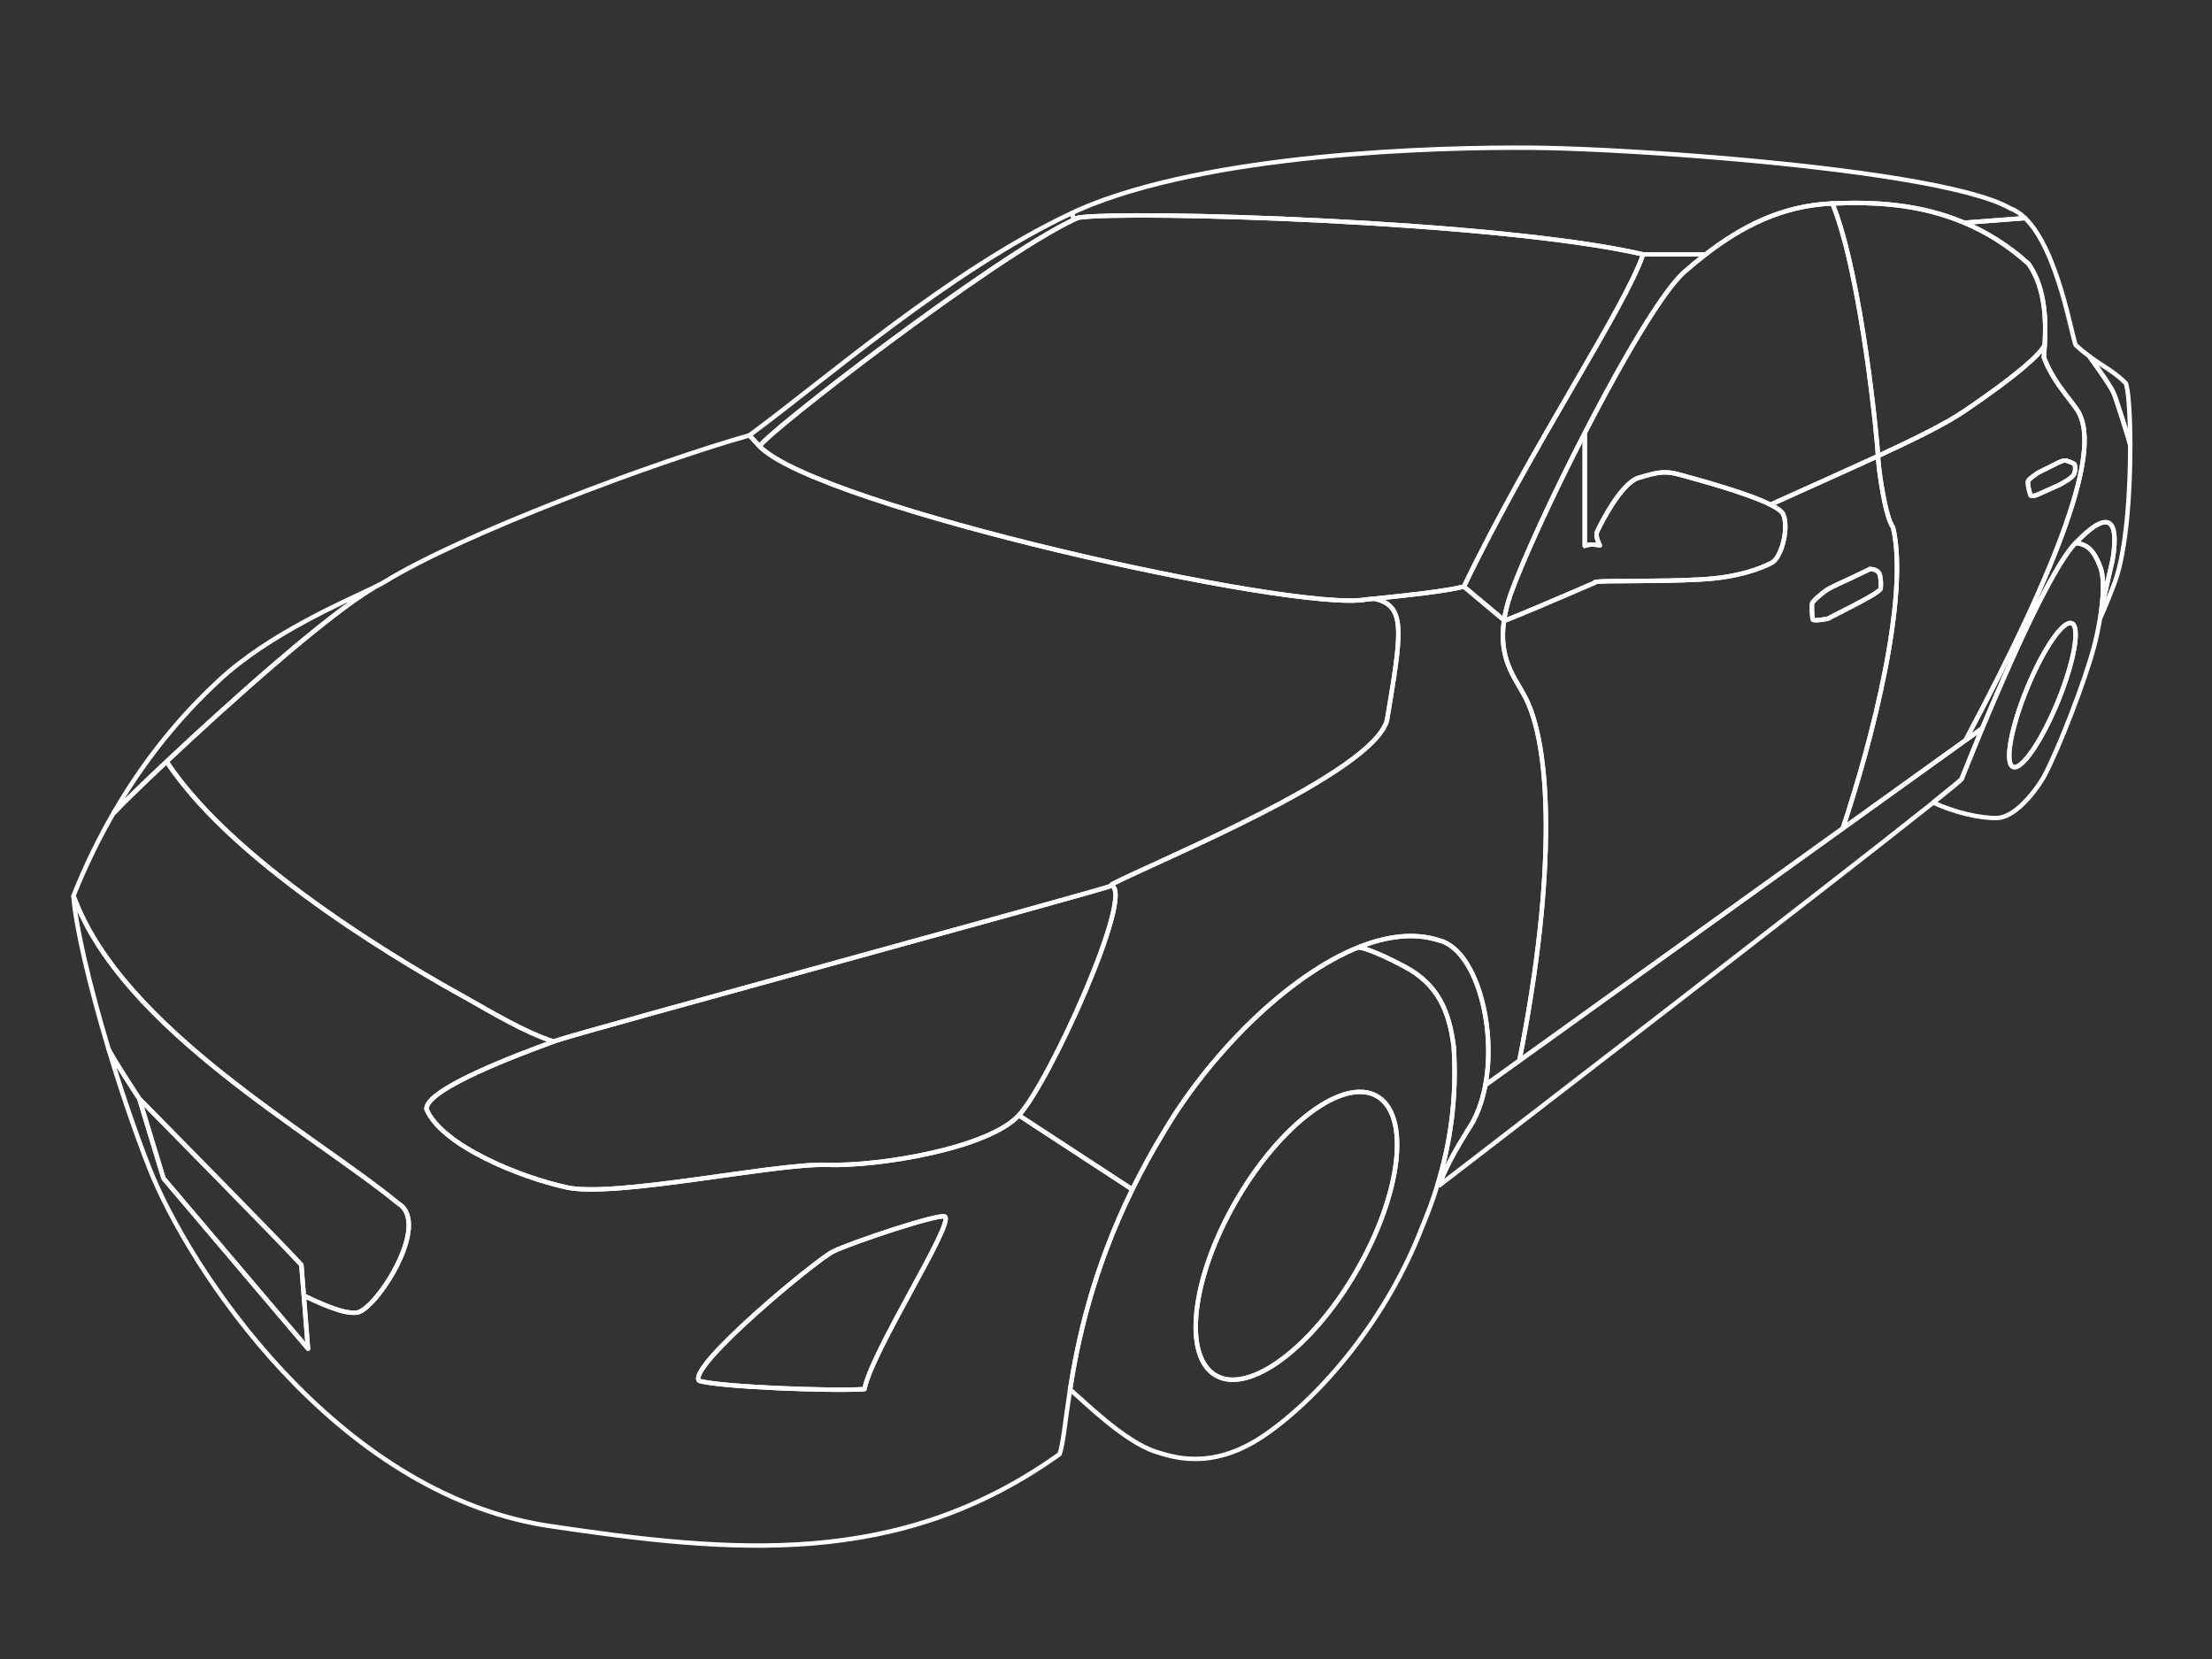 <?xml version="1.0" encoding="UTF-8"?><svg id="Layer_1" xmlns="http://www.w3.org/2000/svg" viewBox="0 0 500 375"><rect x="0" y="0" width="500" height="375" fill="#333333" stroke="none"/><g id="door_back_left" class="selectable"><path fill = "none" stroke="#fff" stroke-width="1px" stroke-linecap ="round" stroke-linejoin ="round" d="m470.1,93.7c-.7-2-5.8-6.7-8.1-12.9.04-.7.11-1.64.18-2.76-1.24,2.31-6.55,7-17.98,14.76-4.05,2.79-10.75,6.14-19.7,10.28.13,3.29,1.71,14.04,3.4,16.12,3.67,15.47-4.71,48.2-11.37,68.07l27.76-19.94c22.17-41.66,30.02-64.93,25.81-73.63Zm-1.2,13.3c-.3,1-2.7,2.2-3.4,2.6-.8.4-4.3,1.9-4.9,2.2-.6.3-1.5.4-1.6.2s-.9-2.9-.5-3.4c.3-.4,1.1-1,2.1-1.7.3-.2,3.3-1.6,3.8-1.9s1.9-.9,2.2-.9c.6-.1,2.2.7,2.3.8.2.5.3,1.1,0,2.1Z" /><path id="handle_back_left" fill = "none" stroke="#fff" stroke-width="1px" stroke-linecap ="round" stroke-linejoin ="round" d="m468.9,107c-.3,1-2.7,2.2-3.4,2.6-.8.4-4.3,1.9-4.9,2.2-.6.3-1.5.4-1.6.2s-.9-2.9-.5-3.4c.3-.4,1.1-1,2.1-1.7.3-.2,3.3-1.6,3.8-1.9s1.9-.9,2.2-.9c.6-.1,2.2.7,2.3.8.2.5.3,1.1,0,2.1Z" /></g><g id="door_front_left" class="selectable"><path fill = "none" stroke="#fff" stroke-width="1px" stroke-linecap ="round" stroke-linejoin ="round" d="m427.9,119.2c-1.69-2.08-3.27-12.83-3.4-16.12-6.76,3.12-14.78,6.69-23.9,10.82l-.16.3c1.42.73,2.4,1.45,2.66,2.1.9,2.21.37,5.98-.78,8.5h0c-.5,1.15-1.14,2.03-1.82,2.4-2.3,1.2-7.6,3.4-16.5,3.8-9,.5-20.7.2-23,.5-.15.02-.32.05-.52.1l.02.1c-10.6,4.6-18.5,7.9-20.4,8.6l-.12-.1c-1.32,8.64,2.43,12.98,4.52,16.9,6.1,10.96,7.43,39.92-1.06,82.65l73.09-52.48c6.66-19.87,15.04-52.6,11.37-68.07Zm-2.8,13.9c-.7,1.3-10.9,6.1-11.8,6.7-.3.1-3,.6-3.5.3-.2-.3-.3-3-.2-3.7.2-.6,2-2.1,3.1-2.9,1.1-.8,4.7-2.3,6.5-3.2,1-.5,3-1.4,3.5-1.7,1,.1,1.6.3,2.1,1,.4,1.1.4,2.5.3,3.5Z" /><path id="handle_front_left" fill = "none" stroke="#fff" stroke-width="1px" stroke-linecap ="round" stroke-linejoin ="round" d="m425.1,133.1c-.7,1.3-10.9,6.1-11.8,6.7-.3.1-3,.6-3.5.3-.2-.3-.3-3-.2-3.7.2-.6,2-2.1,3.1-2.9,1.1-.8,4.7-2.3,6.5-3.2,1-.5,3-1.4,3.5-1.7,1,.1,1.6.3,2.1,1,.4,1.1.4,2.5.3,3.5Z" /></g><path id="mirror_left" fill = "none" stroke="#fff" stroke-width="1px" class="selectable" stroke-linecap = "round" stroke-linejoin ="round" d="m402.32,124.8h0c-.5,1.15-1.14,2.03-1.82,2.4-2.3,1.2-7.6,3.4-16.5,3.8-9,.5-20.7.2-23,.5-.15.02-.32.05-.52.1l.02.1c-10.6,4.6-18.5,7.9-20.4,8.6l-.12-.1c.25-1.72.71-3.61,1.42-5.7,2.65-7.53,9.34-22.11,16.68-36.36l.14.07v25.18c.66-.23,1.27-.33,1.98-.29.93.05,1.3.13,1.44.2-.22-.43-1.08-2.14-.64-3.1.5-1.1,5.3-11,9.4-12.2,4.1-1.2,5.8-1.7,9.3-.7,2.79.8,15.17,4.01,20.74,6.9,1.42.73,2.4,1.45,2.66,2.1.9,2.21.37,5.98-.78,8.5Z" /><path id="window_front_left" fill = "none" stroke="#fff" stroke-width="1px" class="selectable" stroke-linecap = "round" stroke-linejoin ="round" d="m424.5,103v.08c-6.76,3.12-14.78,6.69-23.9,10.82l-.16.3c-5.57-2.89-17.95-6.1-20.74-6.9-3.5-1-5.2-.5-9.3.7-4.1,1.2-8.9,11.1-9.4,12.2-.44.96.42,2.67.64,3.1-.14-.07-.51-.15-1.44-.2-.71-.04-1.32.06-1.98.29v-25.18l-.14-.07c8.44-16.41,17.74-32.41,22.72-36.74,1.55-1.35,3.12-2.65,4.74-3.9,8.1-6.26,17.2-11,28.46-11.5h.2c6.7,16.5,10.3,55.1,10.3,57Z" /><path id="window_back_left" fill = "none" stroke="#fff" stroke-width="1px" class="selectable" stroke-linecap = "round" stroke-linejoin ="round" d="m462.18,78.03h0c-1.24,2.32-6.55,7.01-17.98,14.77-4.05,2.79-10.75,6.14-19.7,10.28v-.08c0-1.9-3.6-40.5-10.3-57h-.2c.07,0,.13-.01.2-.01,9.11-.39,19.53.01,29.82,4.36h.01c4.91,2.07,9.78,5.04,14.47,9.25,4.05,5.67,3.97,13.64,3.68,18.43Z" /><path id="tail_light_left" fill = "none" stroke="#fff" stroke-width="1px" class="selectable" stroke-linecap = "round" stroke-linejoin ="round" d="m481.52,100.61c-.51-2.12-2.96-9.63-3.52-11.21-.59-1.67-2.81-4.77-5.72-8.85,3.03,2.23,5.65,3.48,8.22,6.05.57,1.22,1,6.89,1.02,14.01Z" /><path id="fender_back_left" fill = "none" stroke="#fff" stroke-width="1px" class="selectable" stroke-linecap = "round" stroke-linejoin ="round" d="m481.52,100.61v.02c.02,10.38-.85,23.83-3.52,31.07-.22.57-2.12,5.54-3.16,7.79,0,0,.21-2.17.22-2.21.56-2.3,1.3-5.67,2.44-10.58,1.2-7,.6-13.1-8-4.3-.12.11-.25.24-.38.37-5.45,5.65-15.25,27.94-21.05,41.85h-.01s-3.76,2.7-3.76,2.7c22.17-41.65,30.01-64.92,25.8-73.62-.7-2-5.8-6.7-8.1-12.9.04-.7.11-1.64.18-2.76h0c.29-4.8.37-12.77-3.68-18.44-4.69-4.21-9.56-7.18-14.47-9.25l13.73-1.05c7.45,7.22,10.56,26.94,11.44,28.7,1.08,1,2.09,1.82,3.07,2.54h.01c2.91,4.09,5.13,7.19,5.72,8.86.56,1.58,3.01,9.09,3.52,11.21Z" /><path id="roof" fill = "none" stroke="#fff" stroke-width="1px" class="selectable" stroke-linecap = "round" stroke-linejoin ="round" d="m457.76,49.3l-13.73,1.05h-.01c-10.29-4.35-20.71-4.75-29.82-4.36-.07,0-.13.01-.2.01-11.26.5-20.36,5.24-28.46,11.5h-14.14c-32.4-7.5-116.5-10-127.7-8.3-.27.12-.56.25-.85.39l-.66-1.38c.29-.14.57-.28.86-.41.28-.14.57-.27.85-.4,29.2-12.7,80.3-14.2,102.6-14,8.56.07,23.35.77,39.39,2.05,2.15.17,4.33.35,6.51.55,25.87,2.28,53.19,6.02,62,11.1,1.21.44,2.32,1.2,3.36,2.2Z" /><path id="rocker_panel_left" fill = "none" stroke="#fff" stroke-width="1px" class="selectable" stroke-linecap = "round" stroke-linejoin ="round" d="m444.3,167.32h-.01s-100.85,72.43-100.85,72.43l-7.69,5.52c-.71,3.81-2,7.34-3.95,10.15-5.17,8.25-6.22,11.8-6.38,12.39-.01.06-.02.09-.02.09,0,0,5.56-4.28,14.27-10.98,17.54-13.51,47.84-36.88,71.21-55.06.01,0,.01,0,.01,0,10.51-8.16,19.6-15.29,25.51-19.99.23-.18.45-.36.66-.53,3.5-2.8,5.76-4.65,6.34-5.23,0,0,1-2.55,2.63-6.55.6-1.46,1.28-3.12,2.03-4.92l-3.76,2.69Z" /><g id="wheel_back_left" class="selectable"><path fill = "none" stroke="#fff" stroke-width="1px" stroke-linecap ="round" stroke-linejoin ="round" d="m474.9,128.6c-1.6-4.5-3.2-5.4-5.2-5.8l-.58-.03c-6.16,6.38-17.86,33.99-23.09,46.78-1.63,4-2.63,6.55-2.63,6.55-.58.58-2.84,2.43-6.34,5.23l.14.17c4.5,2.1,10.4,3.5,14.2,3.4,3.8-.1,8.2-5.2,10.7-9.5,3.5-6.7,9.2-21.6,11.2-29.1.4-1.5.95-3.87,1.38-6.47l.37-2.51c.4-3.25.52-6.57-.15-8.72Zm-9.72,29.96c-3.67,8.96-8.21,15.58-10.15,14.79-1.93-.79-.53-8.7,3.13-17.66,3.67-8.96,8.21-15.59,10.15-14.8,1.93.8.53,8.7-3.13,17.67Z" /><path fill = "none" stroke="#fff" stroke-width="1px" stroke-linecap ="round" stroke-linejoin ="round" d="m465.18,158.56c-3.67,8.96-8.21,15.58-10.15,14.79-1.93-.79-.53-8.7,3.13-17.66,3.67-8.96,8.21-15.59,10.15-14.8,1.93.8.53,8.7-3.13,17.67Z" /></g><g id="wheel_front_left" class="selectable"><path fill = "none" stroke="#fff" stroke-width="1px" stroke-linecap ="round" stroke-linejoin ="round" d="m328.6,236.6c-1-7.9-3.5-14.1-11.1-18.1-7.7-4.1-10.1-4.3-10.1-4.3l-.07-.18c-16.31,6.41-33.92,24.44-44.03,41.48-2.8,4.57-5.23,9.03-7.35,13.36-9.01,18.38-12.37,34.33-14.09,45.32l.14.02c2.8,2.3,11.9,11.5,19.1,13.9,3.8,1.2,12.6,4.4,24.3-3.4,11.7-7.8,27.4-25,36-47.2,1.29-3.06,2.51-6.33,3.58-9.82,2.72-8.94,4.41-19.28,3.62-31.08Zm-21.92,50.61c-10.06,17.43-24.33,28.04-31.86,23.69-7.53-4.35-5.48-22.01,4.58-39.44s24.33-28.03,31.86-23.68c7.53,4.35,5.48,22-4.58,39.43Z" /><path fill = "none" stroke="#fff" stroke-width="1px" stroke-linecap ="round" stroke-linejoin ="round" d="m306.68,287.21c-10.06,17.43-24.33,28.04-31.86,23.69-7.53-4.35-5.48-22.01,4.58-39.44s24.33-28.03,31.86-23.68c7.53,4.35,5.48,22-4.58,39.43Z" /></g><path id="fender_front_left" fill = "none" stroke="#fff" stroke-width="1px" class="selectable" stroke-linecap = "round" stroke-linejoin ="round" d="m343.44,239.75l-7.69,5.52c2.54-13.61-2.29-30.9-10.65-32.77-5.39-1.7-11.49-.95-17.77,1.52-16.31,6.41-33.92,24.44-44.03,41.48-2.8,4.57-5.23,9.03-7.35,13.36l-25.65-16.76c6.9-7.4,26.1-49.9,21-51.9v-.3c10.4-5.4,58.6-24.9,62.2-37,3.3-19.8,4.4-25.9-2.6-27.5v-.1c6.91-.69,15.47-1.61,20-2.7l9.08,7.6c-1.32,8.64,2.43,12.98,4.52,16.9,6.1,10.96,7.43,39.92-1.06,82.65Z" /><path id="license_plate_front" fill = "none" stroke="#fff" stroke-width="1px" class="selectable" stroke-linecap = "round" stroke-linejoin ="round" d="m69.63,304.86s-.04-.05-.13-.15l-32.55-38.37-5.47-17.99s.03.03.08.09c.03.02.06.06.1.1t.02.02c2.72,2.75,31.83,32.27,36.44,37.36l.55,6.95.89,11.19c.01.13.02.24.03.34l.03.38s.01.08.01.08Z" /><path id="grill_radiator" fill = "none" stroke="#fff" stroke-width="1px" class="selectable" stroke-linecap = "round" stroke-linejoin ="round" d="m80.6,296.7c-3.2.39-8.88-2.43-11.93-3.83l-.55-6.95c-4.61-5.09-33.72-34.61-36.44-37.36t-.02-.02s-.07-.08-.1-.1c-.05-.06-.08-.09-.08-.09,0,0-6.59-10.05-6.96-11.29-4.38-14.57-7.42-27.78-7.9-34.35h.08c11,29.89,53.8,53.29,73.3,69.29,7.7,4.6-5.2,24.4-9.4,24.7Z" /><path id="fog_light_front_left" fill = "none" stroke="#fff" stroke-width="1px" class="selectable" stroke-linecap = "round" stroke-linejoin ="round" d="m195.4,314c-7.3.5-33.1-.5-37.4-1.9-2.6-3.2,26.3-27.2,30.3-29.2s24.1-8.7,25.3-7.9c2.1,1.6-16.5,30.3-18.2,39Z" /><path id="bumper_front" fill = "none" stroke="#fff" stroke-width="1px" class="selectable" stroke-linecap = "round" stroke-linejoin ="round" d="m230.3,252.1c-6.9,7.5-31.8,11.6-43.4,11.2-11.6-.4-47.9,7.5-58.8,5.1-10.6-2.3-28.3-9.5-31.7-17.7-.19-4.62,21.62-12.65,28.63-15.22l-.03-.08c-6.8-2.3-13-6.1-20.3-10.2-9.6-5.3-51.1-28.8-67-53l-.05-.05c-6.17,5.8-10.67,10.22-11.75,11.45l-.1-.06c-3.23,5.56-6.36,11.85-9.2,18.96,0,.07.01.14.02.21h.08c11,29.89,53.8,53.29,73.3,69.29,7.7,4.6-5.2,24.4-9.4,24.7-3.2.39-8.88-2.43-11.93-3.83l.89,11.19c.01.13.02.24.03.34l.03.38s.01.08.01.08c0,0-.04-.05-.13-.15l-32.55-38.37-5.47-17.99s-6.59-10.05-6.96-11.29c2.66,8.84,5.8,18.18,9.18,26.84,9.1,23.2,42.2,73.2,89.6,80.9,42.6,6.4,79.9,9.8,116.2-16.1.83-2.22,1.24-7.3,2.36-14.52,1.72-10.99,5.08-26.94,14.09-45.32l-25.65-16.76Zm-34.9,61.9c-7.3.5-33.1-.5-37.4-1.9-2.6-3.2,26.3-27.2,30.3-29.2s24.1-8.7,25.3-7.9c2.1,1.6-16.5,30.3-18.2,39Z" /><path id="head_light_left" fill = "none" stroke="#fff" stroke-width="1px" class="selectable" stroke-linecap = "round" stroke-linejoin ="round" d="m230.3,252.1c-6.9,7.5-31.8,11.6-43.4,11.2-11.6-.4-47.9,7.5-58.8,5.1-10.6-2.3-28.3-9.5-31.7-17.7-.19-4.62,21.62-12.65,28.63-15.22.28-.1.54-.2.77-.28,6-2.1,123-33.9,125.5-35,5.1,2-14.1,44.5-21,51.9Z" /><path id="head_light_right" fill = "none" stroke="#fff" stroke-width="1px" class="selectable" stroke-linecap = "round" stroke-linejoin ="round" d="m84.4,132.9c-10.53,6.16-32.86,26.19-46.75,39.25-6.17,5.8-10.67,10.22-11.75,11.45l-.1-.06c8.49-14.61,17.61-24.09,23.7-29.74,11.25-10.47,28.04-17.65,34.88-20.94l.02.04Z" /><path id="hood" fill = "none" stroke="#fff" stroke-width="1px" class="selectable" stroke-linecap = "round" stroke-linejoin ="round" d="m313.5,162.9c-3.6,12.1-51.8,31.6-62.2,37v.3c-2.5,1.1-119.5,32.9-125.5,35-.23.08-.49.18-.77.28l-.03-.08c-6.8-2.3-13-6.1-20.3-10.2-9.6-5.3-51.1-28.8-67-53l-.05-.05c13.89-13.06,36.22-33.09,46.75-39.25l-.02-.04c1.07-.52,1.89-.94,2.42-1.26,17.4-10.8,61.6-27.3,82.6-33.2l2.3,2.5c13.5,13.7,121.4,37.6,137.1,34.6.67-.07,1.37-.13,2.09-.2v.1c7.01,1.6,5.91,7.7,2.61,27.5Z" /><path id="windshield_front" fill = "none" stroke="#fff" stroke-width="1px" class="selectable" stroke-linecap = "round" stroke-linejoin ="round" d="m371.4,57.5c-4.2,12.4-25.3,43.4-40.5,75.1-4.53,1.09-13.09,2.01-20.01,2.7-.72.07-1.42.13-2.09.2-15.7,3-123.6-20.9-137.1-34.6,1.08-2.66,52.84-42.72,71.15-51.31.29-.14.58-.27.85-.39,11.2-1.7,95.3.8,127.7,8.3Z" /><path id="background" fill = "none" stroke="#fff" stroke-width="1px" stroke-linecap ="round" stroke-linejoin ="round" d="m242.85,49.59c-18.31,8.59-70.07,48.65-71.15,51.31l-2.3-2.5c17.34-12.74,45.43-37.37,72.79-50.19l.66,1.38Z" /><path id="pillar" fill = "none" stroke="#fff" stroke-width="1px" class="selectable" stroke-linecap = "round" stroke-linejoin ="round" d="m385.54,57.5c-1.62,1.25-3.19,2.55-4.74,3.9-9.3,8.1-33.7,56.9-39.4,73.1-.71,2.09-1.17,3.98-1.42,5.7l-9.08-7.6c15.2-31.7,36.3-62.7,40.5-75.1h14.14Z" /><path id="background-2" fill = "none" stroke="#fff" stroke-width="1px" stroke-linecap ="round" stroke-linejoin ="round" d="m477.5,126.7c-1.14,4.91-1.89,8.32-2.45,10.62.4-3.25.52-6.57-.15-8.72-1.6-4.5-3.2-5.4-5.2-5.8l-.58-.03c.13-.13.26-.26.38-.37,8.6-8.8,9.2-2.7,8,4.3Z" /><path id="background-3" fill = "none" stroke="#fff" stroke-width="1px" stroke-linecap ="round" stroke-linejoin ="round" d="m335.75,245.27c-.71,3.81-2,7.34-3.95,10.15-5.17,8.25-6.22,11.8-6.38,12.39l-.44-.13c2.72-8.94,4.41-19.28,3.62-31.08-1-7.9-3.5-14.1-11.1-18.1-7.7-4.1-10.1-4.3-10.1-4.3l-.07-.18c6.28-2.47,12.38-3.22,17.77-1.52,8.36,1.87,13.19,19.16,10.65,32.77Z" /></svg>
